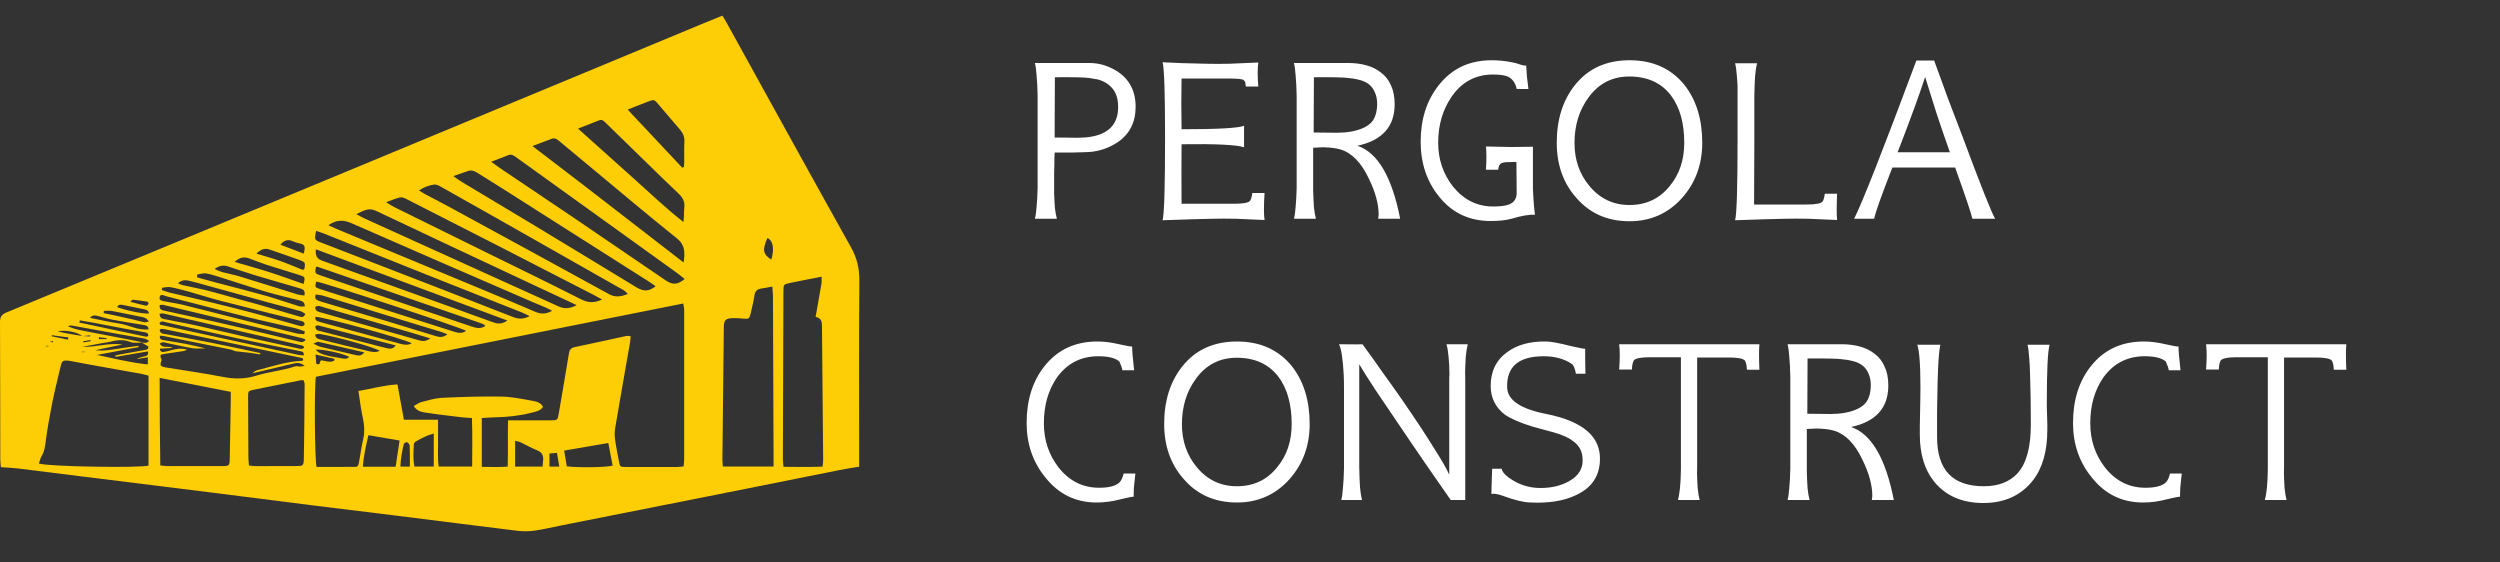 <svg width="160" height="36" viewBox="0 0 160 36" fill="none" xmlns="http://www.w3.org/2000/svg">
<rect x="0" y="0" width="160" height="36" fill="#333333" stroke="none"/>
<path d="M72.68 6.832C72.68 7.824 72.296 8.581 71.528 9.104C70.984 9.467 70.381 9.675 69.72 9.728C69.624 9.728 69.485 9.733 69.304 9.744C69.123 9.744 68.92 9.749 68.696 9.76C68.483 9.76 68.269 9.76 68.056 9.76C67.843 9.76 67.656 9.76 67.496 9.76C67.496 9.909 67.491 10.032 67.48 10.128C67.48 10.213 67.48 10.331 67.48 10.48C67.48 10.629 67.475 10.848 67.464 11.136C67.464 11.413 67.464 11.813 67.464 12.336C67.475 12.699 67.491 13.019 67.512 13.296C67.544 13.563 67.587 13.797 67.64 14H66.232C66.285 13.797 66.323 13.536 66.344 13.216C66.376 12.885 66.397 12.48 66.408 12V9.056V6.112C66.397 5.611 66.376 5.189 66.344 4.848C66.323 4.507 66.285 4.235 66.232 4.032H69.736C70.344 4.032 70.931 4.208 71.496 4.56C72.285 5.072 72.68 5.829 72.68 6.832ZM71.56 6.832C71.56 6.288 71.411 5.867 71.112 5.568C70.899 5.344 70.621 5.184 70.28 5.088C70.184 5.067 70.088 5.051 69.992 5.04C69.896 5.029 69.805 5.013 69.72 4.992C69.411 4.949 68.675 4.933 67.512 4.944L67.496 8.8C68.136 8.811 68.637 8.816 69 8.816C69.373 8.805 69.613 8.789 69.72 8.768C70.957 8.587 71.571 7.941 71.56 6.832ZM80.932 14.08C80.249 14.048 79.636 14.021 79.092 14C78.548 13.989 78.062 13.989 77.636 14C77.305 14.011 76.868 14.021 76.324 14.032C75.79 14.053 75.15 14.075 74.404 14.096C74.51 13.744 74.564 11.984 74.564 8.816C74.564 5.947 74.51 4.336 74.404 3.984C75.118 4.027 76.057 4.059 77.22 4.08C77.647 4.091 78.132 4.091 78.676 4.08C79.231 4.059 79.849 4.032 80.532 4C80.478 4.373 80.478 4.885 80.532 5.536H79.732C79.71 5.365 79.7 5.28 79.7 5.28C79.7 5.248 79.668 5.2 79.604 5.136C79.561 5.061 79.22 5.024 78.58 5.024H75.62C75.599 6.016 75.599 7.099 75.62 8.272C77.934 8.272 79.268 8.197 79.62 8.048V9.424C79.118 9.264 77.785 9.2 75.62 9.232C75.609 10.416 75.609 11.685 75.62 13.04H78.996C79.572 13.04 79.908 12.976 80.004 12.848C80.068 12.752 80.116 12.587 80.148 12.352H80.932C80.879 13.141 80.879 13.717 80.932 14.08ZM89.61 14H88.202C88.213 13.957 88.218 13.92 88.218 13.888C88.229 13.845 88.234 13.797 88.234 13.744C88.234 13.061 88.026 12.293 87.61 11.44C87.13 10.416 86.528 9.792 85.802 9.568C85.525 9.483 85.146 9.435 84.666 9.424C84.559 9.435 84.453 9.44 84.346 9.44C84.25 9.44 84.149 9.445 84.042 9.456V12.176C84.053 12.581 84.069 12.939 84.09 13.248C84.122 13.547 84.165 13.797 84.218 14H82.81C82.864 13.797 82.901 13.536 82.922 13.216C82.954 12.885 82.975 12.48 82.986 12V9.056V6.112C82.975 5.611 82.954 5.189 82.922 4.848C82.901 4.507 82.864 4.235 82.81 4.032H86.314C86.709 4.032 87.082 4.08 87.434 4.176C87.797 4.272 88.112 4.427 88.378 4.64C88.656 4.843 88.869 5.115 89.018 5.456C89.178 5.787 89.258 6.192 89.258 6.672C89.258 8.101 88.463 8.987 86.874 9.328C88.175 9.765 89.088 11.323 89.61 14ZM88.138 6.672C88.138 6.373 88.09 6.123 87.994 5.92C87.909 5.707 87.786 5.536 87.626 5.408C87.466 5.28 87.269 5.184 87.034 5.12C86.81 5.056 86.565 5.013 86.298 4.992C85.989 4.949 85.253 4.933 84.09 4.944L84.074 8.48C84.714 8.491 85.216 8.496 85.578 8.496C85.951 8.485 86.192 8.469 86.298 8.448C86.895 8.363 87.349 8.192 87.658 7.936C87.968 7.68 88.127 7.259 88.138 6.672ZM98.235 13.744C97.872 13.723 97.371 13.808 96.731 14C96.389 14.096 95.947 14.144 95.403 14.144C94.037 14.144 92.939 13.627 92.107 12.592C91.317 11.621 90.923 10.448 90.923 9.072C90.923 7.621 91.312 6.411 92.091 5.44C92.923 4.384 94.048 3.856 95.467 3.856C95.936 3.856 96.389 3.904 96.827 4C96.923 4.011 97.093 4.059 97.339 4.144C97.499 4.197 97.611 4.213 97.675 4.192C97.696 4.672 97.744 5.173 97.819 5.696H97.067C96.992 5.323 96.811 5.061 96.523 4.912C96.309 4.816 95.989 4.768 95.563 4.768C94.453 4.768 93.573 5.232 92.923 6.16C92.336 7.003 92.043 7.995 92.043 9.136C92.043 10.192 92.357 11.125 92.987 11.936C93.68 12.789 94.539 13.216 95.563 13.216C96.011 13.216 96.347 13.173 96.571 13.088C96.912 12.96 97.077 12.699 97.067 12.304L97.051 10.368H96.811C96.459 10.368 96.245 10.384 96.171 10.416C96 10.459 95.904 10.608 95.883 10.864H95.099C95.141 10.245 95.141 9.749 95.099 9.376C95.685 9.387 96.224 9.397 96.715 9.408C97.216 9.408 97.68 9.403 98.107 9.392C98.107 10.789 98.107 11.669 98.107 12.032C98.107 12.395 98.101 12.24 98.091 11.568C98.112 12.432 98.16 13.157 98.235 13.744ZM108.944 9.136C108.944 10.512 108.518 11.685 107.664 12.656C106.768 13.659 105.643 14.16 104.288 14.16C102.88 14.16 101.744 13.659 100.88 12.656C100.048 11.717 99.632 10.544 99.632 9.136C99.632 7.643 100.022 6.411 100.8 5.44C101.643 4.384 102.806 3.856 104.288 3.856C105.782 3.856 106.955 4.384 107.808 5.44C108.566 6.411 108.944 7.643 108.944 9.136ZM107.792 9.136C107.792 7.877 107.51 6.869 106.944 6.112C106.326 5.301 105.435 4.896 104.272 4.896C103.184 4.896 102.315 5.344 101.664 6.24C101.067 7.051 100.768 8.021 100.768 9.152C100.768 10.219 101.083 11.131 101.712 11.888C102.384 12.709 103.243 13.12 104.288 13.12C105.355 13.12 106.214 12.715 106.864 11.904C107.483 11.157 107.792 10.235 107.792 9.136ZM117.573 14.08C116.89 14.048 116.277 14.021 115.733 14C115.189 13.989 114.703 13.989 114.277 14C113.946 14.011 113.509 14.021 112.965 14.032C112.431 14.053 111.791 14.075 111.045 14.096C111.151 13.744 111.205 11.979 111.205 8.8C111.205 7.307 111.205 6.331 111.205 5.872C111.205 5.403 111.21 5.44 111.221 5.984C111.21 5.536 111.189 5.152 111.157 4.832C111.135 4.512 111.098 4.251 111.045 4.048H112.453C112.399 4.251 112.357 4.528 112.325 4.88C112.303 5.221 112.287 5.648 112.277 6.16V9.024L112.261 13.088H115.637C116.213 13.088 116.549 13.024 116.645 12.896C116.709 12.8 116.757 12.635 116.789 12.4H117.573C117.541 13.168 117.541 13.728 117.573 14.08ZM127.689 14H126.233C126.158 13.659 125.79 12.565 125.129 10.72H121.113C120.43 12.459 120.041 13.552 119.945 14H118.665C119.188 12.965 120.516 9.589 122.649 3.872H123.785C124.116 4.779 124.425 5.627 124.713 6.416C125.012 7.195 125.289 7.92 125.545 8.592C126.74 11.803 127.454 13.605 127.689 14ZM124.793 9.744C124.494 8.901 124.212 8.08 123.945 7.28C123.689 6.48 123.444 5.696 123.209 4.928C123.06 5.387 122.841 6.016 122.553 6.816C122.265 7.605 121.897 8.581 121.449 9.744H124.793ZM72.664 30.304C72.621 30.667 72.589 30.971 72.568 31.216C72.557 31.461 72.552 31.653 72.552 31.792C72.488 31.781 72.211 31.835 71.72 31.952C71.208 32.091 70.696 32.16 70.184 32.16C68.851 32.16 67.763 31.632 66.92 30.576C66.109 29.595 65.704 28.427 65.704 27.072C65.704 25.6 66.088 24.384 66.856 23.424C67.688 22.379 68.813 21.856 70.232 21.856C70.669 21.856 71.133 21.915 71.624 22.032C72.104 22.139 72.381 22.187 72.456 22.176C72.456 22.315 72.467 22.512 72.488 22.768C72.509 23.013 72.541 23.323 72.584 23.696H71.832C71.811 23.547 71.747 23.36 71.64 23.136C71.373 22.901 70.888 22.789 70.184 22.8C69.128 22.832 68.285 23.28 67.656 24.144C67.091 24.955 66.808 25.936 66.808 27.088C66.808 28.165 67.123 29.109 67.752 29.92C68.435 30.784 69.299 31.216 70.344 31.216C70.984 31.216 71.421 31.099 71.656 30.864C71.763 30.757 71.848 30.571 71.912 30.304H72.664ZM83.819 27.136C83.819 28.512 83.393 29.685 82.539 30.656C81.643 31.659 80.518 32.16 79.163 32.16C77.755 32.16 76.619 31.659 75.755 30.656C74.923 29.717 74.507 28.544 74.507 27.136C74.507 25.643 74.897 24.411 75.675 23.44C76.518 22.384 77.681 21.856 79.163 21.856C80.657 21.856 81.83 22.384 82.683 23.44C83.441 24.411 83.819 25.643 83.819 27.136ZM82.667 27.136C82.667 25.877 82.385 24.869 81.819 24.112C81.201 23.301 80.31 22.896 79.147 22.896C78.059 22.896 77.19 23.344 76.539 24.24C75.942 25.051 75.643 26.021 75.643 27.152C75.643 28.219 75.958 29.131 76.587 29.888C77.259 30.709 78.118 31.12 79.163 31.12C80.23 31.12 81.089 30.715 81.739 29.904C82.358 29.157 82.667 28.235 82.667 27.136ZM93.936 22.032C93.882 22.235 93.84 22.507 93.808 22.848C93.786 23.179 93.77 23.589 93.76 24.08C93.77 23.792 93.775 23.893 93.775 24.384C93.775 24.875 93.775 25.76 93.775 27.04V32H92.847C92.357 31.296 91.893 30.629 91.456 30C91.018 29.371 90.613 28.779 90.24 28.224C89.333 26.891 88.608 25.819 88.064 25.008C87.53 24.197 87.173 23.632 86.992 23.312V27.04V29.936C87.002 30.427 87.018 30.843 87.04 31.184C87.072 31.525 87.114 31.797 87.168 32H85.84C85.893 31.797 85.93 31.531 85.951 31.2C85.984 30.859 86.005 30.443 86.016 29.952V27.008C86.016 26.197 86.016 25.541 86.016 25.04C86.016 24.539 86.01 24.192 85.999 24C85.946 22.976 85.845 22.32 85.695 22.032C86.709 22.043 87.21 22.043 87.2 22.032C87.669 22.672 88.112 23.291 88.528 23.888C88.954 24.475 89.359 25.045 89.743 25.6C90.618 26.869 91.301 27.904 91.791 28.704C92.293 29.493 92.613 30.053 92.751 30.384V27.024C92.751 25.84 92.751 25.008 92.751 24.528C92.751 24.037 92.757 23.888 92.767 24.08C92.757 23.12 92.693 22.437 92.576 22.032H93.936ZM102.395 29.488C102.353 30.523 101.825 31.264 100.811 31.712C100.054 32.064 99.099 32.213 97.947 32.16C97.51 32.149 96.918 32.005 96.171 31.728C95.83 31.611 95.59 31.573 95.451 31.616C95.451 31.328 95.467 30.789 95.499 30H96.107C96.139 30.181 96.289 30.368 96.555 30.56C97.163 31.008 97.841 31.232 98.587 31.232C99.302 31.232 99.921 31.083 100.443 30.784C101.083 30.421 101.361 29.904 101.275 29.232C101.233 28.816 101.03 28.48 100.667 28.224C100.411 28.021 100.011 27.84 99.467 27.68C99.233 27.616 98.998 27.552 98.763 27.488C98.529 27.424 98.294 27.36 98.059 27.296C97.27 27.051 96.683 26.795 96.299 26.528C95.702 26.059 95.403 25.451 95.403 24.704C95.403 23.755 95.766 23.024 96.491 22.512C97.131 22.053 97.958 21.835 98.971 21.856C99.249 21.856 99.787 21.957 100.587 22.16C101.11 22.277 101.398 22.331 101.451 22.32C101.451 22.469 101.451 22.677 101.451 22.944C101.451 23.2 101.457 23.525 101.467 23.92H100.859C100.795 23.579 100.71 23.371 100.603 23.296C100.113 22.965 99.51 22.8 98.795 22.8C97.185 22.8 96.406 23.472 96.459 24.816C96.491 25.616 97.329 26.176 98.971 26.496C101.329 26.965 102.47 27.963 102.395 29.488ZM112.602 23.664H111.802C111.791 23.397 111.748 23.2 111.674 23.072C111.546 22.944 111.21 22.88 110.666 22.88H108.618V27.184C108.618 28.411 108.618 29.264 108.618 29.744C108.618 30.224 108.612 30.325 108.602 30.048C108.612 30.507 108.628 30.901 108.65 31.232C108.682 31.552 108.724 31.808 108.778 32H107.386C107.503 31.595 107.567 30.944 107.578 30.048V27.184V22.864H105.562C105.028 22.864 104.698 22.928 104.57 23.056C104.495 23.184 104.452 23.381 104.442 23.648H103.626C103.679 22.976 103.679 22.437 103.626 22.032H112.602C112.57 22.384 112.57 22.928 112.602 23.664ZM121.204 32H119.796C119.807 31.957 119.812 31.92 119.812 31.888C119.823 31.845 119.828 31.797 119.828 31.744C119.828 31.061 119.62 30.293 119.204 29.44C118.724 28.416 118.121 27.792 117.396 27.568C117.119 27.483 116.74 27.435 116.26 27.424C116.153 27.435 116.047 27.44 115.94 27.44C115.844 27.44 115.743 27.445 115.636 27.456V30.176C115.647 30.581 115.663 30.939 115.684 31.248C115.716 31.547 115.759 31.797 115.812 32H114.404C114.457 31.797 114.495 31.536 114.516 31.216C114.548 30.885 114.569 30.48 114.58 30V27.056V24.112C114.569 23.611 114.548 23.189 114.516 22.848C114.495 22.507 114.457 22.235 114.404 22.032H117.908C118.303 22.032 118.676 22.08 119.028 22.176C119.391 22.272 119.705 22.427 119.972 22.64C120.249 22.843 120.463 23.115 120.612 23.456C120.772 23.787 120.852 24.192 120.852 24.672C120.852 26.101 120.057 26.987 118.468 27.328C119.769 27.765 120.681 29.323 121.204 32ZM119.732 24.672C119.732 24.373 119.684 24.123 119.588 23.92C119.503 23.707 119.38 23.536 119.22 23.408C119.06 23.28 118.863 23.184 118.628 23.12C118.404 23.056 118.159 23.013 117.892 22.992C117.583 22.949 116.847 22.933 115.684 22.944L115.668 26.48C116.308 26.491 116.809 26.496 117.172 26.496C117.545 26.485 117.785 26.469 117.892 26.448C118.489 26.363 118.943 26.192 119.252 25.936C119.561 25.68 119.721 25.259 119.732 24.672ZM131.173 22.064C131.055 22.501 130.997 23.707 130.997 25.68C130.997 25.787 130.997 25.92 130.997 26.08C130.997 26.229 131.002 26.405 131.013 26.608C131.023 26.811 131.029 26.987 131.029 27.136C131.029 27.285 131.029 27.408 131.029 27.504C131.029 28.88 130.719 29.963 130.101 30.752C129.343 31.712 128.287 32.192 126.933 32.192C125.567 32.192 124.511 31.728 123.765 30.8C123.167 30.043 122.868 29.045 122.868 27.808C122.868 27.861 122.868 27.696 122.868 27.312C122.879 26.928 122.89 26.325 122.901 25.504C122.911 25.056 122.911 24.64 122.901 24.256C122.901 23.872 122.89 23.52 122.868 23.2C122.837 22.677 122.783 22.299 122.709 22.064H124.181C124.095 22.427 124.037 23.243 124.005 24.512C123.994 25.163 123.983 25.776 123.973 26.352C123.973 26.928 123.973 27.472 123.973 27.984C123.973 30.075 124.97 31.12 126.965 31.12C127.893 31.12 128.613 30.843 129.125 30.288C129.69 29.659 129.973 28.624 129.973 27.184C129.973 26.011 129.957 24.949 129.925 24C129.914 23.52 129.893 23.12 129.861 22.8C129.839 22.48 129.807 22.235 129.765 22.064H131.173ZM139.633 30.304C139.59 30.667 139.558 30.971 139.537 31.216C139.526 31.461 139.521 31.653 139.521 31.792C139.457 31.781 139.179 31.835 138.689 31.952C138.177 32.091 137.665 32.16 137.153 32.16C135.819 32.16 134.731 31.632 133.889 30.576C133.078 29.595 132.673 28.427 132.673 27.072C132.673 25.6 133.057 24.384 133.825 23.424C134.657 22.379 135.782 21.856 137.201 21.856C137.638 21.856 138.102 21.915 138.593 22.032C139.073 22.139 139.35 22.187 139.425 22.176C139.425 22.315 139.435 22.512 139.457 22.768C139.478 23.013 139.51 23.323 139.553 23.696H138.801C138.779 23.547 138.715 23.36 138.609 23.136C138.342 22.901 137.857 22.789 137.153 22.8C136.097 22.832 135.254 23.28 134.625 24.144C134.059 24.955 133.777 25.936 133.777 27.088C133.777 28.165 134.091 29.109 134.721 29.92C135.403 30.784 136.267 31.216 137.313 31.216C137.953 31.216 138.39 31.099 138.625 30.864C138.731 30.757 138.817 30.571 138.881 30.304H139.633ZM150.164 23.664H149.364C149.353 23.397 149.311 23.2 149.236 23.072C149.108 22.944 148.772 22.88 148.228 22.88H146.18V27.184C146.18 28.411 146.18 29.264 146.18 29.744C146.18 30.224 146.175 30.325 146.164 30.048C146.175 30.507 146.191 30.901 146.212 31.232C146.244 31.552 146.287 31.808 146.34 32H144.948C145.065 31.595 145.129 30.944 145.14 30.048V27.184V22.864H143.124C142.591 22.864 142.26 22.928 142.132 23.056C142.057 23.184 142.015 23.381 142.004 23.648H141.188C141.241 22.976 141.241 22.437 141.188 22.032H150.164C150.132 22.384 150.132 22.928 150.164 23.664Z" fill="white"/>
<g clip-path="url(#clip0_12_3)">
<path d="M0.056 29.898C0.041 29.711 0.019 29.548 0.019 29.383C0.013 26.462 0.013 23.541 0 20.621C0 20.304 0.085 20.134 0.403 20.002C8.327 16.728 16.247 13.438 24.166 10.153C31.116 7.267 38.067 4.382 45.017 1.496C45.414 1.332 45.811 1.172 46.234 1.002C46.325 1.152 46.407 1.28 46.48 1.411C49.137 6.217 51.78 11.031 54.462 15.822C54.846 16.509 55.004 17.18 54.998 17.958C54.97 21.786 54.985 25.614 54.987 29.442V29.868C54.547 29.942 54.139 30 53.736 30.081C50.937 30.639 48.141 31.202 45.344 31.759C42.228 32.38 39.111 32.994 35.995 33.613C35.405 33.73 34.819 33.874 34.225 33.959C33.863 34.011 33.483 34.013 33.119 33.971C30.53 33.656 27.943 33.322 25.355 33C23.533 32.772 21.71 32.556 19.888 32.328C17.776 32.063 15.664 31.789 13.55 31.524C10.733 31.172 7.915 30.826 5.096 30.474C3.779 30.311 2.463 30.14 1.145 29.981C0.809 29.94 0.47 29.929 0.054 29.9L0.056 29.898ZM5.28 21.508C5.442 21.517 5.605 21.525 5.766 21.534C5.766 21.51 5.766 21.486 5.764 21.462C5.599 21.478 5.436 21.495 5.271 21.512C4.955 21.256 4.252 21.104 3.69 21.202C3.929 21.275 4.176 21.321 4.423 21.363C4.707 21.413 4.992 21.462 5.28 21.508ZM13.142 22.295C12.865 22.295 12.581 22.33 12.312 22.286C11.78 22.201 11.256 22.067 10.725 21.962C10.569 21.93 10.404 21.84 10.228 21.989C10.4 22.341 10.777 22.091 11.048 22.271C10.749 22.288 10.501 22.301 10.252 22.314C10.245 22.347 10.239 22.38 10.232 22.416C10.293 22.458 10.358 22.541 10.414 22.534C10.595 22.512 10.775 22.467 10.952 22.416C11.286 22.317 11.62 22.273 11.965 22.377C11.887 22.43 11.804 22.458 11.72 22.471C11.308 22.534 10.896 22.59 10.484 22.656C10.232 22.697 10.224 22.725 10.341 23.03C10.224 23.39 10.245 23.434 10.571 23.51C10.646 23.527 10.723 23.534 10.8 23.545C11.954 23.734 13.116 23.897 14.263 24.121C14.99 24.264 15.688 24.266 16.399 24.043C17.212 23.79 18.073 23.719 18.884 23.449C18.979 23.417 19.097 23.462 19.205 23.46C19.27 23.46 19.337 23.442 19.5 23.414C19.242 23.212 19.042 23.208 18.832 23.256C17.932 23.469 17.032 23.684 16.132 23.897L16.139 23.903C16.234 23.834 16.321 23.73 16.427 23.704C17.394 23.46 18.342 23.125 19.354 23.091C19.37 23.091 19.387 23.049 19.404 23.025C19.404 23.01 19.405 22.993 19.4 22.982C19.383 22.958 19.365 22.923 19.342 22.917C16.404 22.299 13.466 21.682 10.529 21.067C10.454 21.052 10.378 21.052 10.302 21.049C10.289 21.049 10.276 21.062 10.265 21.071C10.254 21.08 10.246 21.093 10.217 21.13C10.258 21.382 10.492 21.362 10.67 21.395C11.622 21.58 12.579 21.745 13.53 21.936C14.576 22.145 15.617 22.375 16.66 22.595C16.655 22.625 16.651 22.654 16.646 22.684C16.425 22.649 16.202 22.608 15.979 22.58C15.677 22.541 15.373 22.512 15.07 22.478C14.955 22.439 14.842 22.386 14.725 22.362C13.303 22.073 11.882 21.788 10.46 21.504C10.391 21.491 10.319 21.495 10.232 21.489C10.198 21.752 10.376 21.752 10.516 21.776C10.97 21.856 11.431 21.919 11.883 22.008C12.305 22.09 12.72 22.195 13.138 22.29L13.142 22.295ZM9.072 21.93C8.825 21.919 8.554 21.973 8.339 21.886C7.873 21.701 7.435 21.769 6.982 21.886C6.863 21.917 6.739 21.925 6.616 21.947C6.162 22.03 5.709 22.114 5.256 22.197C6.13 22.228 6.967 21.925 7.849 22.045C7.268 22.167 6.685 22.29 6.104 22.412C6.423 22.453 6.73 22.432 7.036 22.393C7.357 22.354 7.674 22.297 7.995 22.251C8.283 22.21 8.572 22.171 8.86 22.132C8.864 22.16 8.868 22.188 8.869 22.215C7.979 22.384 7.086 22.551 6.21 22.715C7.271 22.938 8.34 23.212 9.461 23.321V22.866C9.203 22.906 8.981 22.942 8.758 22.977C8.888 22.89 9.031 22.866 9.172 22.827C9.317 22.786 9.532 22.802 9.469 22.489C8.771 22.608 8.084 22.725 7.398 22.841L7.381 22.751C7.481 22.729 7.581 22.703 7.682 22.684C8.212 22.588 8.743 22.493 9.274 22.397C9.4 22.375 9.523 22.345 9.487 22.169C9.343 22.086 9.202 22.003 9.059 21.919C9.213 21.93 9.382 22.017 9.536 21.808C9.419 21.751 9.333 21.686 9.239 21.667C8.678 21.564 8.116 21.473 7.555 21.373C6.783 21.236 6.011 21.093 5.241 20.952C5.015 20.912 4.788 20.862 4.56 20.83C4.491 20.821 4.415 20.86 4.341 20.878C4.658 21.023 4.97 21.099 5.284 21.16C6.507 21.397 7.73 21.63 8.951 21.867C8.994 21.877 9.033 21.908 9.074 21.93H9.072ZM30.832 29.879C31.41 29.885 31.927 29.905 32.492 29.864C32.527 28.859 32.484 27.898 32.516 26.903C32.731 26.903 32.883 26.903 33.035 26.903C33.778 26.903 34.518 26.907 35.261 26.903C35.674 26.901 35.691 26.879 35.76 26.47C35.979 25.182 36.203 23.895 36.413 22.608C36.45 22.375 36.548 22.265 36.782 22.215C37.885 21.986 38.983 21.739 40.086 21.504C40.167 21.488 40.257 21.51 40.359 21.515C40.348 21.654 40.349 21.762 40.331 21.865C40.01 23.712 39.681 25.557 39.37 27.405C39.329 27.644 39.332 27.898 39.366 28.138C39.427 28.594 39.522 29.046 39.607 29.5C39.678 29.881 39.681 29.885 40.088 29.887C41.17 29.89 42.25 29.889 43.332 29.887C43.464 29.887 43.597 29.863 43.749 29.85C43.764 29.677 43.787 29.542 43.787 29.407C43.787 26.223 43.787 23.041 43.787 19.858C43.787 19.728 43.753 19.599 43.729 19.424C35.851 20.999 28.021 22.551 20.216 24.114C20.107 24.832 20.142 29.496 20.263 29.883C21.076 29.883 21.907 29.887 22.737 29.881C22.917 29.881 22.948 29.735 22.974 29.592C23.065 29.077 23.143 28.561 23.256 28.051C23.349 27.635 23.314 27.229 23.234 26.82C23.184 26.564 23.132 26.307 23.091 26.049C23.038 25.72 22.993 25.39 22.939 25.023C23.795 24.881 24.589 24.647 25.439 24.603C25.578 25.369 25.708 26.088 25.849 26.864H28.035C28.035 27.42 28.03 27.91 28.035 28.399C28.043 28.883 28.002 29.372 28.074 29.859H30.218C30.222 28.812 30.242 27.796 30.203 26.753C29.942 26.735 29.743 26.729 29.546 26.705C28.767 26.61 27.983 26.523 27.208 26.403C26.948 26.362 26.662 26.297 26.482 25.983C26.66 25.888 26.811 25.771 26.979 25.729C27.412 25.618 27.85 25.483 28.29 25.46C29.554 25.401 30.819 25.36 32.085 25.381C32.744 25.392 33.403 25.531 34.054 25.647C34.312 25.694 34.603 25.749 34.752 26.042C34.572 26.308 34.282 26.346 34.023 26.412C33.241 26.614 32.445 26.699 31.638 26.71C31.38 26.714 31.122 26.738 30.836 26.755V29.879H30.832ZM9.508 24.045C9.333 23.999 9.189 23.951 9.038 23.923C7.567 23.656 6.093 23.408 4.625 23.125C3.927 22.99 3.962 23.101 3.829 23.66C3.656 24.392 3.474 25.123 3.328 25.86C3.172 26.642 3.033 27.427 2.93 28.218C2.886 28.559 2.847 28.881 2.669 29.181C2.582 29.327 2.546 29.503 2.487 29.664C3.025 29.864 8.973 29.963 9.506 29.796V24.045H9.508ZM49.507 29.855C49.507 29.518 49.507 29.214 49.507 28.911C49.495 25.59 49.482 22.269 49.469 18.95C49.469 18.759 49.443 18.571 49.427 18.341C49.152 18.391 48.942 18.435 48.731 18.465C48.467 18.502 48.328 18.626 48.285 18.904C48.226 19.299 48.128 19.687 48.04 20.076C47.97 20.387 47.912 20.423 47.595 20.395C47.38 20.376 47.164 20.352 46.949 20.358C46.424 20.373 46.329 20.467 46.324 20.986C46.292 23.799 46.262 26.61 46.234 29.424C46.234 29.557 46.253 29.692 46.264 29.857H49.508L49.507 29.855ZM52.199 20.282C52.333 19.528 52.459 18.835 52.576 18.139C52.597 18.015 52.58 17.885 52.58 17.709C51.869 17.848 51.219 17.971 50.572 18.106C50.145 18.195 50.141 18.204 50.139 18.66C50.124 22.238 50.113 25.816 50.104 29.394C50.104 29.542 50.128 29.689 50.143 29.876C50.997 29.883 51.806 29.898 52.645 29.864C52.661 29.681 52.684 29.546 52.682 29.413C52.658 26.557 52.628 23.701 52.606 20.843C52.604 20.571 52.552 20.356 52.199 20.282ZM10.259 29.785C10.456 29.807 10.56 29.827 10.666 29.829C11.856 29.833 13.045 29.835 14.235 29.829C14.671 29.829 14.695 29.8 14.704 29.348C14.729 28.103 14.749 26.857 14.769 25.612C14.771 25.447 14.769 25.281 14.769 25.079C13.246 24.779 11.77 24.49 10.217 24.184C10.217 26.079 10.232 27.912 10.259 29.785ZM15.933 29.796C16.13 29.811 16.265 29.831 16.401 29.831C17.234 29.833 18.066 29.831 18.899 29.829C19.407 29.827 19.437 29.824 19.446 29.326C19.476 27.746 19.485 26.164 19.496 24.584C19.496 24.503 19.45 24.419 19.426 24.334C19.35 24.334 19.303 24.327 19.261 24.334C18.264 24.534 17.266 24.732 16.269 24.938C15.883 25.018 15.877 25.025 15.879 25.421C15.881 26.71 15.889 27.999 15.898 29.288C15.898 29.439 15.918 29.59 15.933 29.794V29.796ZM31.434 10.353C31.703 10.544 31.885 10.679 32.072 10.807C33.592 11.831 35.118 12.85 36.636 13.879C38.625 15.229 40.609 16.587 42.597 17.939C43.048 18.247 43.36 18.228 43.822 17.856C43.612 17.693 43.413 17.528 43.206 17.38C40.268 15.265 37.326 13.15 34.386 11.036C33.924 10.703 33.458 10.373 32.998 10.038C32.855 9.934 32.72 9.855 32.531 9.931C32.204 10.064 31.873 10.186 31.432 10.355L31.434 10.353ZM34.076 9.345C35.24 10.236 36.303 11.046 37.363 11.861C38.427 12.677 39.483 13.503 40.546 14.32C41.6 15.128 42.642 15.952 43.753 16.8C43.844 16.15 43.852 15.678 43.317 15.252C41.487 13.79 39.702 12.275 37.898 10.781C37.198 10.201 36.498 9.621 35.802 9.038C35.656 8.916 35.519 8.803 35.307 8.884C34.938 9.029 34.565 9.164 34.078 9.345H34.076ZM29.015 11.27C29.234 11.424 29.372 11.535 29.524 11.623C31.096 12.568 32.672 13.505 34.242 14.452C36.406 15.757 38.564 17.072 40.724 18.384C41.194 18.669 41.519 18.658 41.962 18.321C41.816 18.219 41.684 18.119 41.545 18.032C39.139 16.502 36.732 14.974 34.327 13.446C33.664 13.025 33.006 12.601 32.341 12.181C31.742 11.803 31.14 11.429 30.539 11.053C30.363 10.942 30.179 10.872 29.969 10.94C29.682 11.035 29.396 11.138 29.014 11.27H29.015ZM40.175 18.815C40.006 18.587 39.789 18.504 39.596 18.395C36.957 16.896 34.318 15.4 31.679 13.903C30.526 13.252 29.373 12.6 28.217 11.953C28.087 11.881 27.926 11.792 27.794 11.811C27.464 11.855 27.146 11.968 26.812 12.188C26.981 12.29 27.106 12.372 27.235 12.442C27.685 12.681 28.139 12.909 28.585 13.152C32.048 15.037 35.513 16.919 38.967 18.821C39.388 19.052 39.741 18.985 40.177 18.817L40.175 18.815ZM36.996 8.232C38.172 9.288 39.277 10.283 40.386 11.27C41.493 12.253 42.556 13.283 43.74 14.209C43.79 13.885 43.761 13.583 43.796 13.289C43.844 12.892 43.683 12.627 43.404 12.366C42.664 11.672 41.942 10.957 41.214 10.249C40.398 9.455 39.585 8.66 38.77 7.866C38.648 7.745 38.538 7.619 38.334 7.703C37.922 7.871 37.506 8.031 36.994 8.231L36.996 8.232ZM38.534 19.167C38.289 19.035 38.12 18.941 37.95 18.852C35.977 17.837 34.004 16.82 32.029 15.807C30.014 14.774 27.997 13.744 25.977 12.72C25.86 12.661 25.706 12.609 25.589 12.637C25.326 12.698 25.075 12.811 24.717 12.94C24.942 13.079 25.073 13.175 25.216 13.246C27.247 14.248 29.281 15.248 31.311 16.248C33.26 17.207 35.216 18.156 37.154 19.139C37.59 19.361 37.983 19.43 38.536 19.167H38.534ZM36.909 19.532C36.66 19.413 36.511 19.339 36.361 19.271C35.58 18.906 34.797 18.541 34.015 18.174C30.695 16.617 27.373 15.065 24.062 13.492C23.589 13.268 23.266 13.487 22.807 13.705C23.036 13.828 23.177 13.913 23.327 13.981C27.468 15.857 31.608 17.73 35.747 19.61C36.114 19.776 36.45 19.76 36.909 19.534V19.532ZM21.016 14.413C21.221 14.507 21.369 14.581 21.521 14.644C24.693 15.963 27.866 17.278 31.038 18.598C32.105 19.043 33.171 19.487 34.23 19.945C34.587 20.099 34.921 20.128 35.335 19.893C35.162 19.8 35.051 19.732 34.93 19.682C34.661 19.565 34.388 19.461 34.119 19.345C30.248 17.665 26.374 15.991 22.51 14.292C21.998 14.068 21.551 14.042 21.015 14.413H21.016ZM33.9 20.232C33.668 20.121 33.535 20.049 33.395 19.995C31.263 19.147 29.129 18.306 26.996 17.456C24.893 16.617 22.793 15.772 20.692 14.931C20.543 14.872 20.387 14.831 20.228 14.779C20.114 15.344 20.116 15.355 20.558 15.526C23.071 16.5 25.586 17.469 28.1 18.443C29.68 19.056 31.259 19.669 32.835 20.289C33.165 20.419 33.479 20.449 33.9 20.232ZM43.66 10.731C43.696 10.718 43.731 10.703 43.768 10.69C43.777 10.573 43.792 10.457 43.792 10.34C43.796 9.925 43.775 9.51 43.801 9.097C43.822 8.781 43.727 8.534 43.523 8.301C43.157 7.886 42.812 7.453 42.445 7.038C41.725 6.228 42.042 6.31 41.01 6.682C40.747 6.777 40.489 6.891 40.173 7.017C41.374 8.295 42.517 9.512 43.66 10.729V10.731ZM20.218 15.957C20.165 16.328 20.286 16.565 20.58 16.67C23.377 17.676 26.174 18.682 28.971 19.689C29.826 19.997 30.68 20.308 31.534 20.619C31.823 20.724 32.107 20.776 32.469 20.513C28.345 18.98 24.301 17.476 20.22 15.957H20.218ZM31.051 20.873C31.018 20.821 31.007 20.786 30.985 20.773C30.918 20.738 30.845 20.71 30.773 20.684C27.28 19.476 23.785 18.269 20.293 17.063C20.281 17.059 20.263 17.07 20.25 17.078C20.237 17.085 20.226 17.095 20.215 17.104C20.15 17.502 20.15 17.504 20.556 17.641C22.41 18.269 24.262 18.895 26.116 19.521C27.458 19.974 28.802 20.428 30.144 20.884C30.441 20.984 30.734 21.073 31.051 20.871V20.873ZM25.32 29.872C25.402 29.324 25.483 28.787 25.573 28.192C24.88 28.073 24.251 27.968 23.578 27.853C23.42 28.544 23.264 29.183 23.225 29.87H25.32V29.872ZM20.239 18.02C20.148 18.361 20.15 18.389 20.45 18.489C21.035 18.684 21.627 18.86 22.213 19.047C24.489 19.771 26.766 20.495 29.041 21.223C29.31 21.308 29.572 21.363 29.834 21.176C29.552 20.973 20.645 18.05 20.239 18.02ZM38.931 28.353C37.952 28.522 37.053 28.677 36.107 28.838C36.172 29.226 36.224 29.544 36.274 29.844C36.981 29.939 38.859 29.913 39.21 29.8C39.123 29.346 39.034 28.887 38.931 28.351V28.353ZM28.633 21.395C28.453 21.326 28.343 21.276 28.23 21.241C27.317 20.962 26.402 20.686 25.487 20.406C23.897 19.917 22.306 19.422 20.714 18.935C20.549 18.885 20.37 18.874 20.213 18.846C20.114 19.076 20.218 19.169 20.35 19.23C20.46 19.282 20.582 19.313 20.701 19.349C22.089 19.762 23.479 20.171 24.867 20.587C25.827 20.876 26.783 21.178 27.742 21.465C28.017 21.547 28.303 21.667 28.633 21.395ZM10.38 18.413C10.373 18.463 10.365 18.513 10.358 18.563C10.527 18.619 10.692 18.687 10.863 18.728C11.748 18.939 12.635 19.137 13.518 19.352C14.463 19.582 15.406 19.819 16.347 20.069C17.254 20.31 18.156 20.576 19.062 20.823C19.196 20.86 19.359 20.947 19.5 20.774C19.485 20.552 19.298 20.55 19.14 20.512C17.449 20.089 15.759 19.673 14.072 19.239C13.431 19.074 12.804 18.867 12.167 18.689C11.752 18.572 11.334 18.459 10.911 18.378C10.742 18.345 10.556 18.4 10.378 18.415L10.38 18.413ZM19.47 21.386L19.509 21.21C19.316 21.143 19.129 21.058 18.93 21.012C17.897 20.767 16.857 20.549 15.827 20.291C14.096 19.858 12.37 19.4 10.64 18.959C10.499 18.924 10.276 18.761 10.217 19.019C10.167 19.235 10.404 19.261 10.568 19.293C10.944 19.367 11.327 19.417 11.7 19.508C12.733 19.76 13.762 20.028 14.792 20.289C16.18 20.639 17.568 20.991 18.958 21.334C19.123 21.375 19.298 21.371 19.468 21.388L19.47 21.386ZM10.224 19.524C10.17 19.85 10.41 19.86 10.586 19.898C11.624 20.13 12.663 20.349 13.7 20.578C14.408 20.736 15.113 20.899 15.816 21.067C16.969 21.341 18.121 21.625 19.274 21.895C19.34 21.912 19.426 21.852 19.502 21.828C19.519 21.797 19.535 21.764 19.55 21.732C19.494 21.706 19.441 21.669 19.381 21.656C16.404 20.939 13.428 20.224 10.451 19.511C10.384 19.495 10.306 19.519 10.222 19.524H10.224ZM26.527 29.857H27.761V27.746C27.325 27.853 26.966 28.055 26.61 28.257C26.551 28.29 26.488 28.373 26.486 28.435C26.467 28.903 26.417 29.375 26.528 29.857H26.527ZM11.39 18.13C11.527 18.185 11.607 18.23 11.692 18.248C12.23 18.371 12.774 18.471 13.311 18.606C14.012 18.784 14.706 18.989 15.404 19.182C15.85 19.304 16.297 19.417 16.74 19.547C17.551 19.782 18.361 20.026 19.172 20.262C19.302 20.299 19.452 20.332 19.539 20.087C19.437 20.028 19.333 19.941 19.214 19.908C18.503 19.708 17.787 19.524 17.074 19.33C15.71 18.956 14.346 18.576 12.982 18.2C12.67 18.115 12.36 18.024 12.045 17.956C11.83 17.909 11.614 17.924 11.39 18.132V18.13ZM10.213 20.075C10.22 20.43 10.471 20.41 10.646 20.447C11.262 20.58 11.887 20.68 12.503 20.817C13.646 21.071 14.784 21.347 15.928 21.606C16.98 21.843 18.034 22.073 19.088 22.299C19.209 22.325 19.352 22.371 19.472 22.241C19.431 22.188 19.411 22.13 19.378 22.123C16.408 21.434 13.437 20.747 10.466 20.065C10.397 20.049 10.319 20.069 10.213 20.075ZM27.54 21.658C27.096 21.523 26.734 21.41 26.369 21.304C24.489 20.76 22.609 20.215 20.731 19.673C20.547 19.619 20.363 19.511 20.176 19.648C20.161 19.908 20.35 19.941 20.504 19.986C22.609 20.586 24.713 21.182 26.818 21.78C27.033 21.841 27.239 21.867 27.54 21.658ZM12.617 17.57C12.617 17.63 12.613 17.689 12.613 17.75C12.989 17.854 13.366 17.963 13.745 18.063C14.831 18.35 15.922 18.622 17.002 18.926C17.726 19.13 18.435 19.384 19.153 19.604C19.257 19.636 19.379 19.608 19.504 19.608C19.509 19.328 19.342 19.271 19.153 19.223C18.439 19.041 17.72 18.876 17.013 18.667C16.041 18.378 15.077 18.052 14.109 17.748C13.801 17.652 13.491 17.548 13.175 17.498C12.997 17.471 12.802 17.545 12.615 17.572L12.617 17.57ZM34.728 29.863C34.739 29.698 34.741 29.59 34.756 29.485C34.798 29.155 34.689 28.94 34.357 28.811C34 28.672 33.668 28.472 33.321 28.309C33.219 28.261 33.1 28.248 32.968 28.212V29.861H34.728V29.863ZM10.207 20.667C10.224 20.71 10.235 20.778 10.259 20.784C13.205 21.43 16.152 22.073 19.099 22.712C19.211 22.736 19.326 22.732 19.441 22.743C19.47 22.486 19.305 22.495 19.177 22.469C17.85 22.197 16.52 21.939 15.194 21.652C13.672 21.323 12.158 20.967 10.64 20.628C10.505 20.599 10.347 20.5 10.209 20.667H10.207ZM13.736 17.215C13.932 17.296 14.075 17.374 14.227 17.417C14.599 17.517 14.981 17.583 15.348 17.695C16.57 18.067 17.785 18.456 19.006 18.832C19.157 18.878 19.32 18.889 19.478 18.917C19.573 18.548 19.335 18.497 19.133 18.437C18.188 18.158 17.24 17.893 16.295 17.608C15.721 17.433 15.155 17.232 14.584 17.048C14.309 16.961 14.044 16.985 13.736 17.215ZM20.181 20.278C20.151 20.554 20.352 20.571 20.506 20.615C20.89 20.726 21.278 20.825 21.664 20.928C22.971 21.284 24.275 21.64 25.584 21.993C25.834 22.062 26.089 22.114 26.348 21.973C26.053 21.739 20.614 20.243 20.183 20.278H20.181ZM19.431 18.174C19.535 17.745 19.532 17.721 19.19 17.611C18.487 17.385 17.778 17.18 17.076 16.952C16.696 16.828 16.325 16.678 15.95 16.539C15.623 16.419 15.332 16.463 15.018 16.763C15.792 16.989 16.514 17.185 17.225 17.413C17.954 17.646 18.672 17.911 19.431 18.174ZM20.187 20.865C20.157 21.154 20.378 21.16 20.543 21.202C21.603 21.478 22.664 21.747 23.726 22.019C24.055 22.102 24.379 22.203 24.712 22.273C24.904 22.314 25.122 22.386 25.328 22.106C23.637 21.669 22 21.245 20.363 20.826C20.313 20.813 20.25 20.851 20.189 20.867L20.187 20.865ZM19.394 17.28C19.467 17.207 19.485 17.198 19.489 17.185C19.55 16.819 19.524 16.765 19.181 16.645C18.529 16.413 17.878 16.178 17.221 15.961C16.922 15.863 16.672 15.978 16.41 16.231C16.961 16.4 17.46 16.537 17.947 16.709C18.437 16.881 18.916 17.089 19.394 17.28ZM20.174 21.397C20.181 21.688 20.398 21.697 20.562 21.738C21.577 21.991 22.596 22.238 23.615 22.478C23.834 22.53 24.062 22.569 24.299 22.453C24.001 22.239 21.659 21.58 20.487 21.377C20.391 21.36 20.287 21.389 20.176 21.399L20.174 21.397ZM5.106 20.502C5.096 20.549 5.087 20.597 5.078 20.643C6.496 20.945 7.912 21.249 9.332 21.547C9.38 21.558 9.439 21.519 9.489 21.506C9.504 21.31 9.376 21.286 9.257 21.264C8.834 21.186 8.409 21.115 7.988 21.036C7.309 20.908 6.631 20.774 5.954 20.649C5.672 20.595 5.39 20.55 5.107 20.502H5.106ZM23.314 22.549C22.328 22.321 21.343 22.093 20.356 21.873C20.3 21.86 20.23 21.923 20.062 21.993C20.267 22.09 20.376 22.164 20.499 22.193C21.247 22.375 21.996 22.545 22.746 22.721C22.943 22.767 23.136 22.797 23.314 22.549ZM5.759 20.343C6.42 20.474 7.026 20.617 7.641 20.71C8.261 20.802 8.834 21.16 9.512 21.076C9.478 20.823 9.313 20.821 9.165 20.795C8.513 20.686 7.86 20.584 7.21 20.462C6.878 20.399 6.555 20.293 6.227 20.215C6.084 20.182 5.928 20.139 5.759 20.345V20.343ZM26.23 29.866C26.23 29.381 26.239 28.955 26.222 28.529C26.218 28.448 26.129 28.346 26.052 28.301C26.012 28.281 25.86 28.359 25.846 28.414C25.729 28.883 25.643 29.357 25.627 29.864H26.228L26.23 29.866ZM19.441 16.231C19.561 15.728 19.513 15.65 19.118 15.565C18.986 15.537 18.856 15.494 18.735 15.439C18.435 15.3 18.166 15.374 17.947 15.661C18.431 15.846 18.919 16.033 19.441 16.233V16.231ZM49.367 16.615C49.568 15.891 49.475 15.407 49.117 15.228C48.777 15.994 48.822 16.27 49.367 16.615ZM6.644 19.898C6.64 19.947 6.639 19.995 6.635 20.043C6.809 20.078 6.984 20.11 7.158 20.147C7.609 20.245 8.06 20.341 8.509 20.445C8.749 20.5 8.984 20.576 9.226 20.623C9.315 20.639 9.415 20.595 9.534 20.573C9.32 20.325 9.306 20.326 8.886 20.247C8.313 20.137 7.743 20.006 7.169 19.902C7.001 19.871 6.819 19.897 6.644 19.897V19.898ZM20.205 22.386C20.428 22.64 20.788 22.764 21.838 22.927C22.006 22.953 22.197 23.015 22.345 22.836C21.926 22.606 20.499 22.31 20.205 22.386ZM35.166 29.022V29.861H35.793C35.743 29.553 35.697 29.283 35.648 28.985C35.465 29 35.337 29.011 35.168 29.024L35.166 29.022ZM9.541 20.061C9.484 19.835 9.333 19.817 9.185 19.787C8.751 19.7 8.32 19.606 7.886 19.521C7.739 19.493 7.58 19.463 7.503 19.658C8.097 19.88 9.205 20.108 9.543 20.061H9.541ZM21.391 23.086C21.397 23.045 21.402 23.004 21.406 22.964C21.015 22.875 20.623 22.786 20.196 22.69C20.215 22.932 20.23 23.117 20.241 23.28C20.536 23.419 20.436 23.114 20.554 23.058C20.831 23.093 21.111 23.225 21.389 23.086H21.391ZM8.34 19.315C8.704 19.41 9.023 19.497 9.348 19.567C9.393 19.576 9.474 19.504 9.506 19.452C9.521 19.424 9.469 19.315 9.435 19.31C9.127 19.256 8.816 19.213 8.504 19.18C8.467 19.176 8.42 19.247 8.34 19.315ZM4.354 21.736C4.361 21.689 4.367 21.641 4.374 21.595C4.022 21.547 3.669 21.501 3.315 21.452C3.313 21.475 3.311 21.497 3.309 21.521C3.658 21.593 4.005 21.665 4.354 21.738V21.736ZM6.327 21.584C6.329 21.623 6.331 21.663 6.332 21.702H6.822C6.824 21.682 6.826 21.663 6.828 21.643C6.661 21.623 6.494 21.604 6.327 21.584ZM5.325 21.841C5.328 21.865 5.332 21.888 5.336 21.912C5.49 21.888 5.644 21.864 5.8 21.84L5.787 21.764C5.633 21.79 5.479 21.815 5.325 21.84V21.841ZM3.398 21.91C3.394 21.882 3.389 21.856 3.385 21.828C3.322 21.843 3.259 21.86 3.196 21.875C3.263 21.886 3.33 21.899 3.398 21.91ZM5.226 22.512C5.226 22.512 5.226 22.53 5.226 22.538H5.432C5.432 22.538 5.432 22.519 5.432 22.512H5.226ZM2.94 22.13C2.938 22.143 2.936 22.154 2.934 22.167H3.116C3.116 22.158 3.116 22.149 3.116 22.14C3.059 22.136 2.999 22.134 2.942 22.13H2.94Z" fill="#FDCD06"/>
</g>
<defs>
<clipPath id="clip0_12_3">
<rect width="55" height="33" fill="white" transform="translate(0 1)"/>
</clipPath>
</defs>
</svg>
